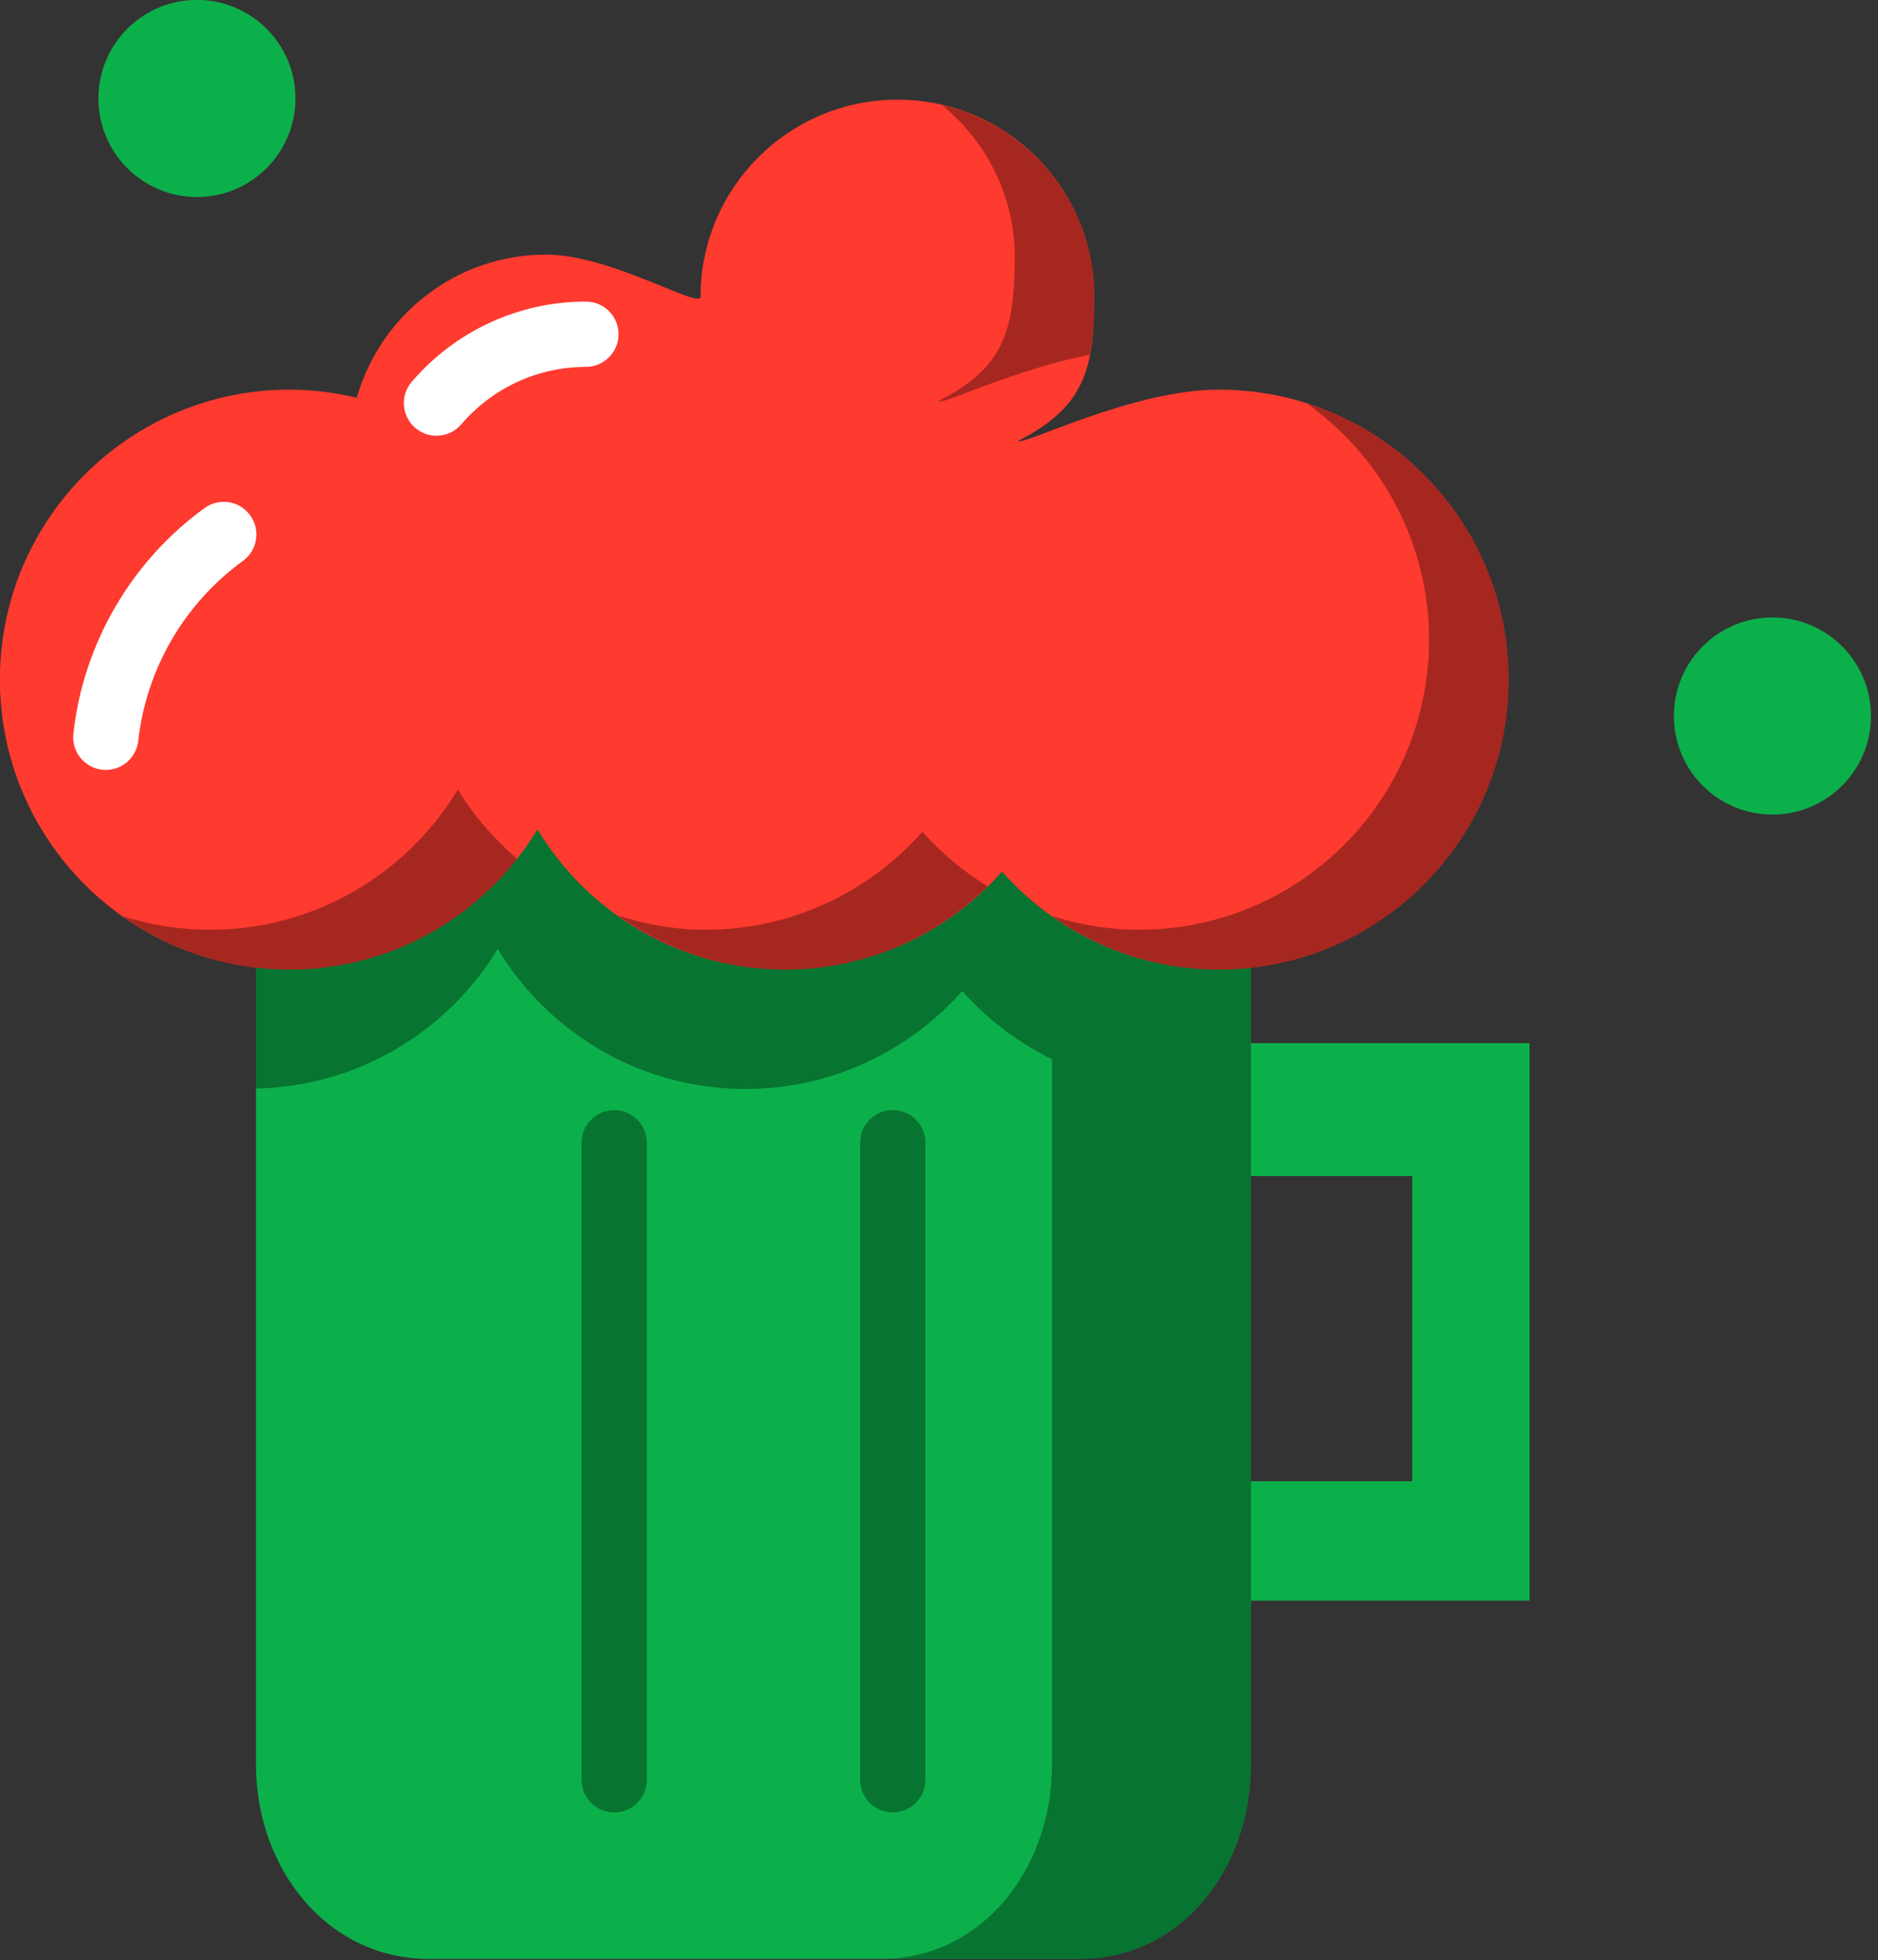 <svg xmlns="http://www.w3.org/2000/svg" xmlns:xlink="http://www.w3.org/1999/xlink" preserveAspectRatio="xMidYMid" width="208" height="217" viewBox="0 0 208 217">
  <rect x="0" y="0" width="208" height="217" fill="#333333" stroke="none"/>
  <defs>
    <style>

      .cls-3 {
        fill: #0cb04a;
      }

      .cls-7 {
        fill: #020403;
        opacity: 0.35;
      }

      .cls-8 {
        fill: #ff3a2f;
      }

      .cls-9 {
        fill: #ffffff;
      }
    </style>
  </defs>
  <g id="group-44svg">
    <path d="M207.217,79.266 C207.217,85.293 202.332,90.179 196.306,90.179 C190.280,90.179 185.395,85.293 185.395,79.266 C185.395,73.241 190.280,68.355 196.306,68.355 C202.332,68.355 207.217,73.241 207.217,79.266 Z" id="path-1" class="cls-3" fill-rule="evenodd"/>
    <path d="M32.723,10.902 C32.723,16.928 27.838,21.814 21.812,21.814 C15.786,21.814 10.901,16.928 10.901,10.902 C10.901,4.875 15.786,-0.009 21.812,-0.009 C27.838,-0.009 32.723,4.875 32.723,10.902 Z" id="path-2" class="cls-3" fill-rule="evenodd"/>
    <path d="M145.161,177.199 C145.161,177.199 169.404,177.199 169.404,177.199 C169.404,177.199 169.404,115.488 169.404,115.488 C169.404,115.488 145.161,115.488 145.161,115.488 C145.161,115.488 136.117,115.488 136.117,115.488 C136.117,115.488 136.117,130.195 136.117,130.195 C136.117,130.195 156.410,130.195 156.410,130.195 C156.410,130.195 156.410,163.989 156.410,163.989 C156.410,163.989 136.117,163.989 136.117,163.989 C136.117,163.989 136.117,177.199 136.117,177.199 C136.117,177.199 145.161,177.199 145.161,177.199 Z" id="path-3" class="cls-3" fill-rule="evenodd"/>
    <path d="M138.550,86.836 C138.550,86.836 138.550,195.396 138.550,195.396 C138.550,206.763 130.925,216.869 119.558,216.869 C119.558,216.869 47.524,216.869 47.524,216.869 C36.158,216.869 28.355,206.763 28.355,195.396 C28.355,195.396 28.355,86.836 28.355,86.836 C28.355,86.836 138.550,86.836 138.550,86.836 Z" id="path-4" class="cls-3" fill-rule="evenodd"/>
    <path d="M138.550,86.836 C138.550,86.836 116.511,86.836 116.511,86.836 C116.511,86.836 116.511,97.004 116.511,97.004 C114.490,95.570 112.623,93.932 110.983,92.081 C105.102,98.719 96.538,102.928 86.971,102.928 C75.323,102.928 65.156,96.703 59.530,87.418 C53.905,96.703 43.737,102.928 32.088,102.928 C30.823,102.928 29.582,102.833 28.355,102.690 C28.355,102.690 28.355,120.514 28.355,120.514 C39.717,120.276 49.608,114.152 55.122,105.050 C60.748,114.334 70.915,120.559 82.563,120.559 C92.130,120.559 100.695,116.351 106.575,109.712 C109.345,112.839 112.726,115.400 116.511,117.263 C116.511,117.263 116.511,195.396 116.511,195.396 C116.511,206.763 108.886,216.869 97.520,216.869 C97.520,216.869 119.558,216.869 119.558,216.869 C130.925,216.869 138.550,206.763 138.550,195.396 C138.550,195.396 138.550,119.522 138.550,119.522 C138.550,119.522 138.550,102.689 138.550,102.689 C138.550,102.689 138.550,86.836 138.550,86.836 Z" id="path-5" class="cls-7" fill-rule="evenodd"/>
    <path d="M134.994,43.135 C125.428,43.135 113.345,49.366 112.773,48.810 C119.813,45.192 121.209,41.305 121.209,32.844 C121.209,20.799 111.444,11.035 99.400,11.035 C87.356,11.035 77.592,20.799 77.592,32.844 C77.592,34.284 67.674,28.186 60.483,28.186 C50.508,28.186 42.116,34.892 39.520,44.035 C37.131,43.468 34.651,43.135 32.088,43.135 C14.360,43.135 -0.011,57.507 -0.011,75.235 C-0.011,92.964 14.360,107.336 32.088,107.336 C43.737,107.336 53.905,101.111 59.530,91.826 C65.156,101.111 75.323,107.336 86.971,107.336 C96.538,107.336 105.102,103.127 110.983,96.489 C116.864,103.127 125.428,107.336 134.994,107.336 C152.722,107.336 167.093,92.964 167.093,75.235 C167.093,57.507 152.722,43.135 134.994,43.135 Z" id="path-6" class="cls-8" fill-rule="evenodd"/>
    <path d="M11.725,85.236 C11.591,85.236 11.459,85.230 11.323,85.214 C9.339,84.996 7.907,83.209 8.126,81.225 C9.228,71.257 14.524,62.153 22.655,56.246 C24.274,55.073 26.533,55.432 27.705,57.047 C28.878,58.661 28.520,60.923 26.905,62.095 C20.415,66.808 16.190,74.071 15.313,82.019 C15.108,83.868 13.543,85.236 11.725,85.236 Z" id="path-7" class="cls-9" fill-rule="evenodd"/>
    <path d="M48.343,48.240 C47.512,48.240 46.676,47.956 45.995,47.372 C44.478,46.073 44.302,43.792 45.600,42.274 C50.435,36.627 57.466,33.387 64.891,33.387 C66.887,33.387 68.506,35.005 68.506,37.001 C68.506,38.997 66.887,40.617 64.891,40.617 C59.581,40.617 54.551,42.935 51.092,46.976 C50.377,47.812 49.364,48.240 48.343,48.240 Z" id="path-8" class="cls-9" fill-rule="evenodd"/>
    <path d="M50.714,87.418 C45.089,96.703 34.921,102.928 23.273,102.928 C19.891,102.928 16.633,102.398 13.572,101.428 C18.807,105.135 25.185,107.335 32.088,107.335 C42.314,107.335 51.395,102.535 57.267,95.081 C54.716,92.875 52.472,90.319 50.714,87.418 Z" id="path-9" class="cls-7" fill-rule="evenodd"/>
    <path d="M112.393,28.436 C112.393,36.897 110.997,40.784 103.956,44.402 C104.423,44.855 112.529,40.805 120.690,39.288 C121.054,37.461 121.209,35.375 121.209,32.844 C121.209,22.510 114.002,13.901 104.353,11.650 C109.222,15.650 112.393,21.642 112.393,28.436 Z" id="path-10" class="cls-7" fill-rule="evenodd"/>
    <path d="M102.167,92.081 C96.287,98.719 87.722,102.928 78.156,102.928 C74.755,102.928 71.506,102.342 68.434,101.360 C73.670,105.096 80.045,107.335 86.971,107.335 C95.711,107.335 103.589,103.798 109.374,98.128 C106.688,96.463 104.254,94.434 102.167,92.081 Z" id="path-11" class="cls-7" fill-rule="evenodd"/>
    <path d="M144.695,44.636 C152.904,50.450 158.277,60.002 158.277,70.827 C158.277,88.555 143.907,102.928 126.178,102.928 C122.800,102.928 119.557,102.379 116.503,101.406 C121.729,105.121 128.092,107.335 134.994,107.335 C152.722,107.335 167.093,92.964 167.093,75.235 C167.093,60.890 157.680,48.748 144.695,44.636 Z" id="path-12" class="cls-7" fill-rule="evenodd"/>
    <path d="M68.026,200.649 C66.030,200.649 64.411,199.029 64.411,197.034 C64.411,197.034 64.411,126.508 64.411,126.508 C64.411,124.512 66.030,122.894 68.026,122.894 C70.022,122.894 71.641,124.512 71.641,126.508 C71.641,126.508 71.641,197.034 71.641,197.034 C71.641,199.029 70.022,200.649 68.026,200.649 Z" id="path-13" class="cls-7" fill-rule="evenodd"/>
    <path d="M98.881,200.649 C96.885,200.649 95.265,199.029 95.265,197.034 C95.265,197.034 95.265,126.508 95.265,126.508 C95.265,124.512 96.885,122.894 98.881,122.894 C100.877,122.894 102.494,124.512 102.494,126.508 C102.494,126.508 102.494,197.034 102.494,197.034 C102.494,199.029 100.877,200.649 98.881,200.649 Z" id="path-14" class="cls-7" fill-rule="evenodd"/>
  </g>
</svg>
